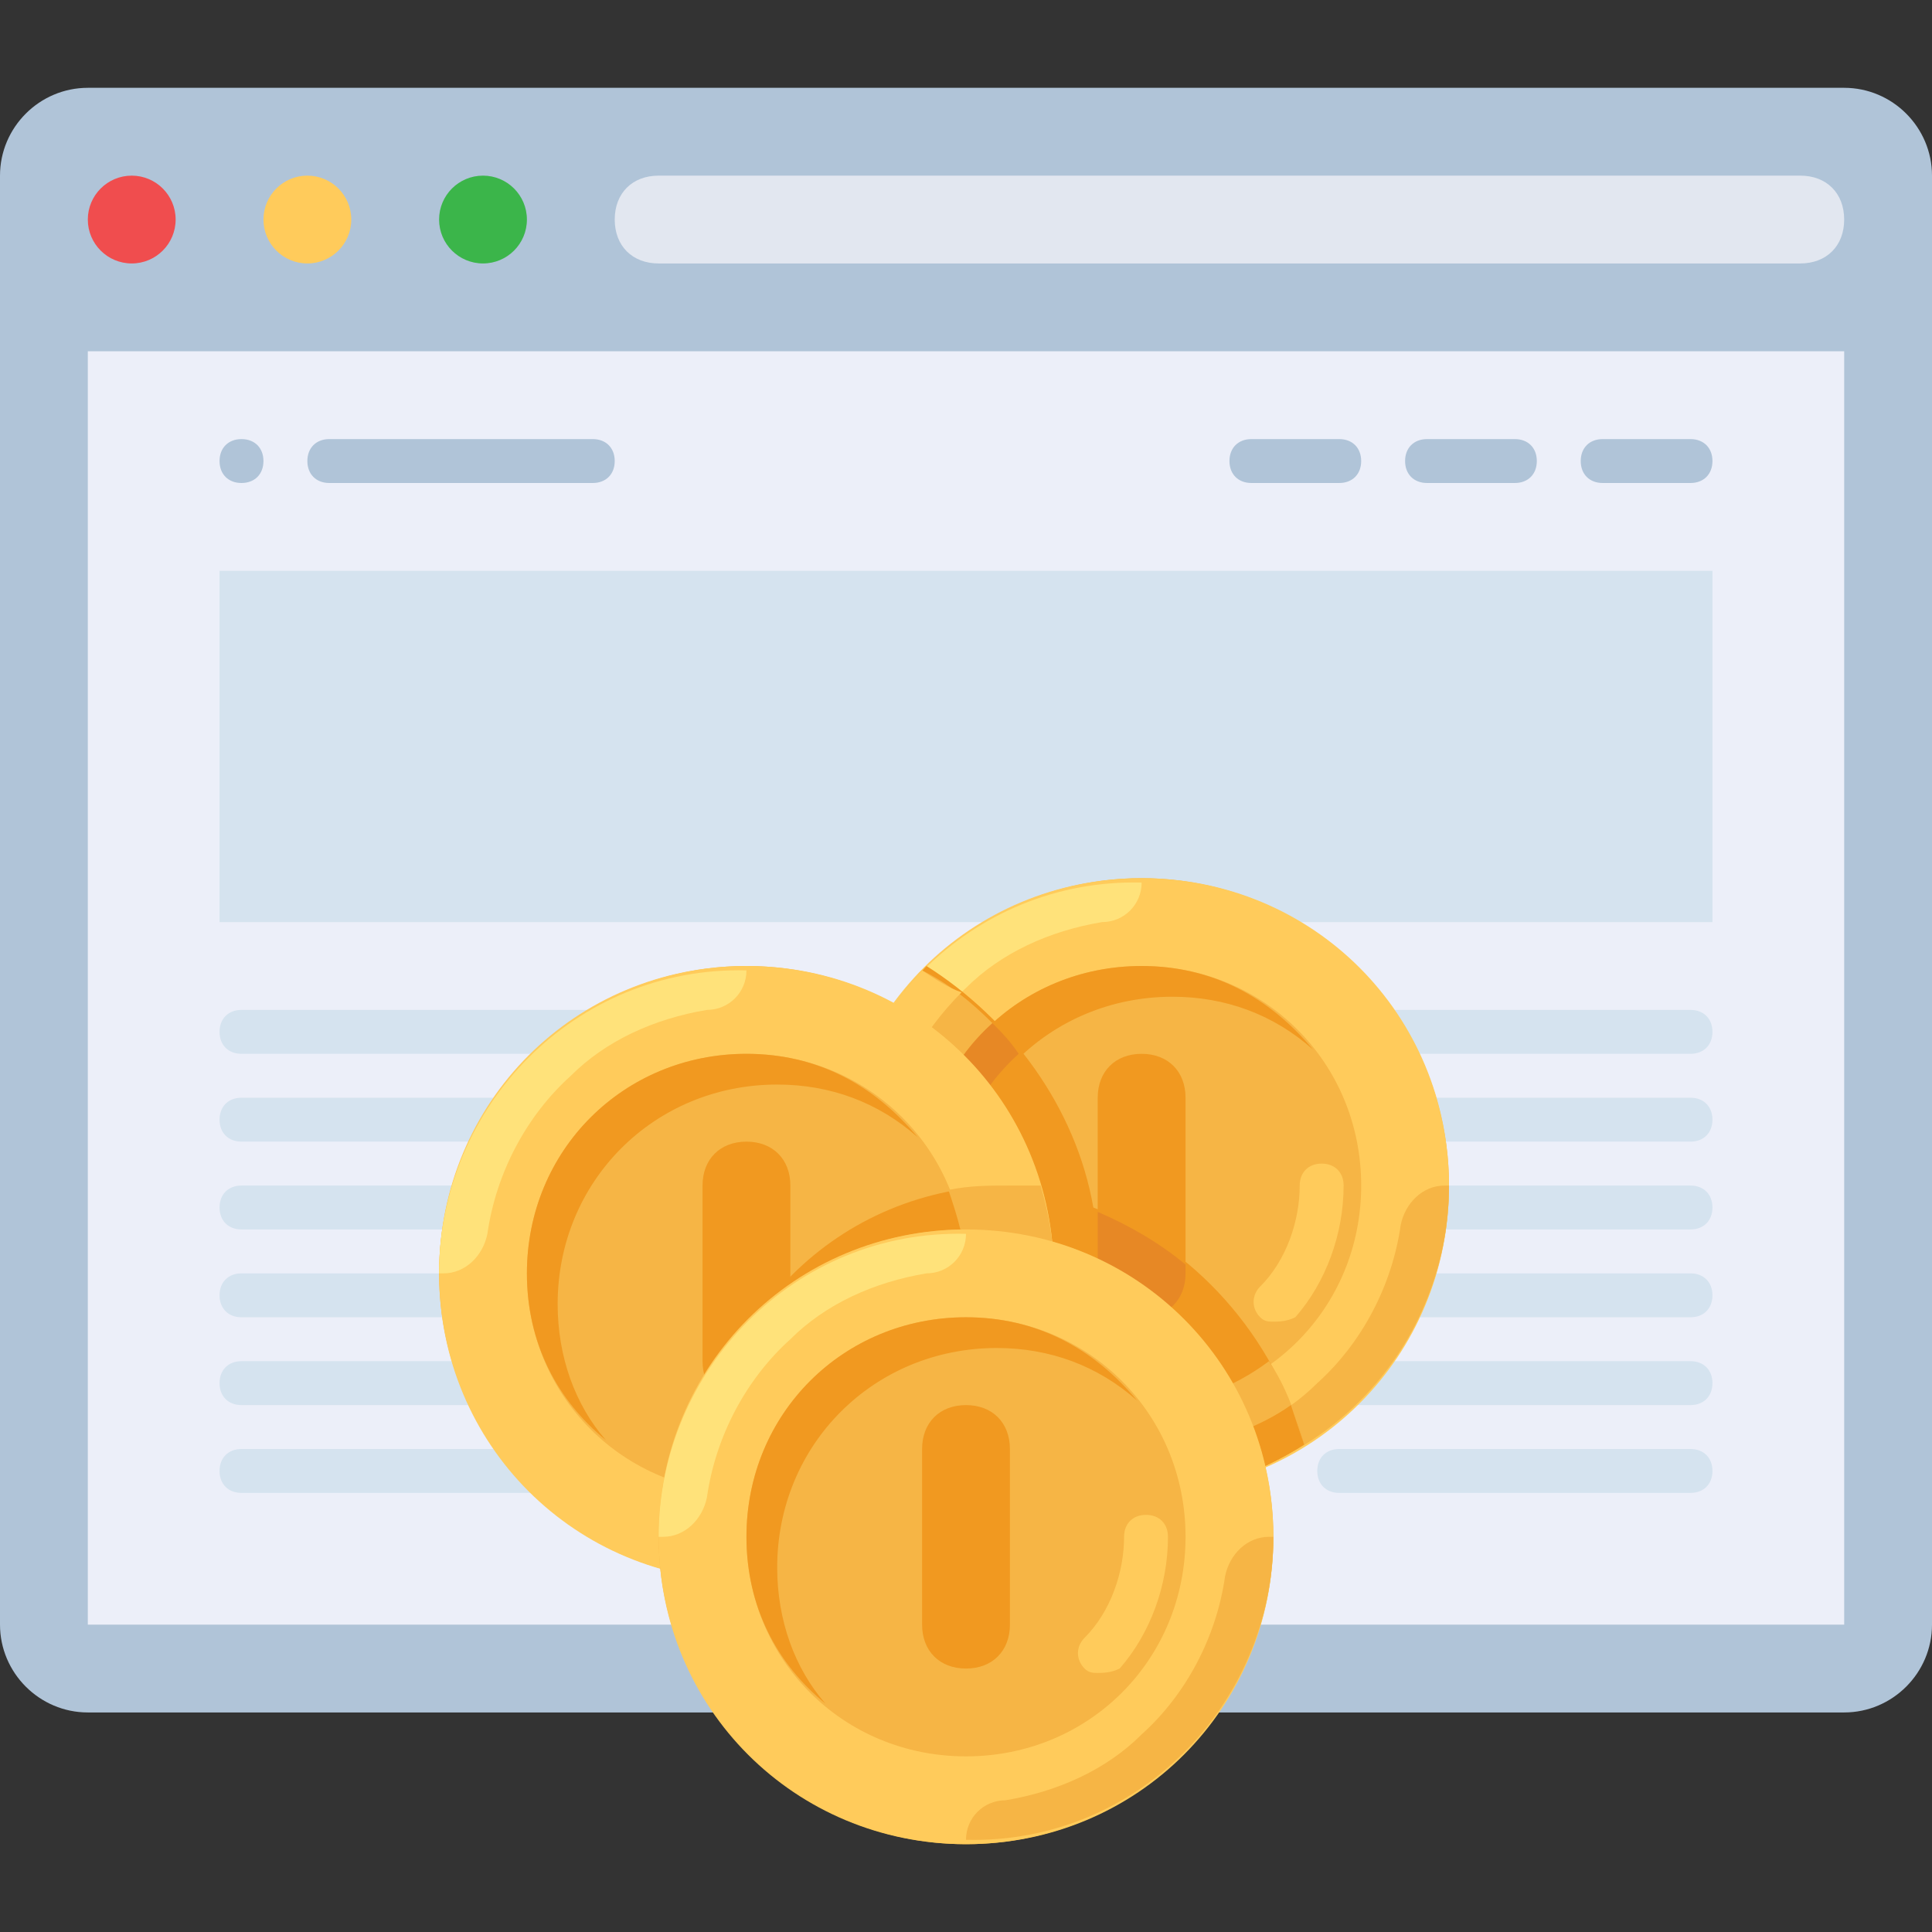 <?xml version="1.0" encoding="iso-8859-1"?>
<!-- Generator: Adobe Illustrator 19.0.0, SVG Export Plug-In . SVG Version: 6.00 Build 0)  -->
<svg version="1.1" id="Capa_1" xmlns="http://www.w3.org/2000/svg" xmlns:xlink="http://www.w3.org/1999/xlink" x="0px" y="0px"
	 viewBox="0 0 512 512" style="enable-background:new 0 0 512 512;" xml:space="preserve">
<rect x="0" y="0" width="512" height="512" fill="#333333" stroke="none"/>
<path style="fill:#B0C4D8;" d="M488.727,453.818H23.273C10.473,453.818,0,443.345,0,430.545v-384
	c0-12.8,10.473-23.273,23.273-23.273h465.455c12.8,0,23.273,10.473,23.273,23.273v384C512,443.345,501.527,453.818,488.727,453.818z
	"/>
<rect x="23.273" y="93.091" style="fill:#ECEFF9;" width="465.455" height="337.455"/>
<g>
	<path style="fill:#D5E3EF;" d="M64,267.636h93.091c3.491,0,5.818,2.327,5.818,5.818l0,0c0,3.491-2.327,5.818-5.818,5.818H64
		c-3.491,0-5.818-2.327-5.818-5.818l0,0C58.182,269.964,60.509,267.636,64,267.636z"/>
	<path style="fill:#D5E3EF;" d="M64,290.909h93.091c3.491,0,5.818,2.327,5.818,5.818l0,0c0,3.491-2.327,5.818-5.818,5.818H64
		c-3.491,0-5.818-2.327-5.818-5.818l0,0C58.182,293.236,60.509,290.909,64,290.909z"/>
	<path style="fill:#D5E3EF;" d="M64,314.182h93.091c3.491,0,5.818,2.327,5.818,5.818l0,0c0,3.491-2.327,5.818-5.818,5.818H64
		c-3.491,0-5.818-2.327-5.818-5.818l0,0C58.182,316.509,60.509,314.182,64,314.182z"/>
	<path style="fill:#D5E3EF;" d="M64,337.455h93.091c3.491,0,5.818,2.327,5.818,5.818l0,0c0,3.491-2.327,5.818-5.818,5.818H64
		c-3.491,0-5.818-2.327-5.818-5.818l0,0C58.182,339.782,60.509,337.455,64,337.455z"/>
	<path style="fill:#D5E3EF;" d="M64,360.727h93.091c3.491,0,5.818,2.327,5.818,5.818l0,0c0,3.491-2.327,5.818-5.818,5.818H64
		c-3.491,0-5.818-2.327-5.818-5.818l0,0C58.182,363.055,60.509,360.727,64,360.727z"/>
	<path style="fill:#D5E3EF;" d="M64,384h93.091c3.491,0,5.818,2.327,5.818,5.818l0,0c0,3.491-2.327,5.818-5.818,5.818H64
		c-3.491,0-5.818-2.327-5.818-5.818l0,0C58.182,386.327,60.509,384,64,384z"/>
	<path style="fill:#D5E3EF;" d="M203.636,267.636h104.727c3.491,0,5.818,2.327,5.818,5.818l0,0c0,3.491-2.327,5.818-5.818,5.818
		H203.636c-3.491,0-5.818-2.327-5.818-5.818l0,0C197.818,269.964,200.145,267.636,203.636,267.636z"/>
	<path style="fill:#D5E3EF;" d="M203.636,290.909h104.727c3.491,0,5.818,2.327,5.818,5.818l0,0c0,3.491-2.327,5.818-5.818,5.818
		H203.636c-3.491,0-5.818-2.327-5.818-5.818l0,0C197.818,293.236,200.145,290.909,203.636,290.909z"/>
	<path style="fill:#D5E3EF;" d="M203.636,314.182h104.727c3.491,0,5.818,2.327,5.818,5.818l0,0c0,3.491-2.327,5.818-5.818,5.818
		H203.636c-3.491,0-5.818-2.327-5.818-5.818l0,0C197.818,316.509,200.145,314.182,203.636,314.182z"/>
	<path style="fill:#D5E3EF;" d="M203.636,337.455h104.727c3.491,0,5.818,2.327,5.818,5.818l0,0c0,3.491-2.327,5.818-5.818,5.818
		H203.636c-3.491,0-5.818-2.327-5.818-5.818l0,0C197.818,339.782,200.145,337.455,203.636,337.455z"/>
	<path style="fill:#D5E3EF;" d="M203.636,384h104.727c3.491,0,5.818,2.327,5.818,5.818l0,0c0,3.491-2.327,5.818-5.818,5.818H203.636
		c-3.491,0-5.818-2.327-5.818-5.818l0,0C197.818,386.327,200.145,384,203.636,384z"/>
	<path style="fill:#D5E3EF;" d="M203.636,360.727h104.727c3.491,0,5.818,2.327,5.818,5.818l0,0c0,3.491-2.327,5.818-5.818,5.818
		H203.636c-3.491,0-5.818-2.327-5.818-5.818l0,0C197.818,363.055,200.145,360.727,203.636,360.727z"/>
	<path style="fill:#D5E3EF;" d="M354.909,267.636H448c3.491,0,5.818,2.327,5.818,5.818l0,0c0,3.491-2.327,5.818-5.818,5.818h-93.091
		c-3.491,0-5.818-2.327-5.818-5.818l0,0C349.091,269.964,351.418,267.636,354.909,267.636z"/>
	<path style="fill:#D5E3EF;" d="M354.909,290.909H448c3.491,0,5.818,2.327,5.818,5.818l0,0c0,3.491-2.327,5.818-5.818,5.818h-93.091
		c-3.491,0-5.818-2.327-5.818-5.818l0,0C349.091,293.236,351.418,290.909,354.909,290.909z"/>
	<path style="fill:#D5E3EF;" d="M354.909,314.182H448c3.491,0,5.818,2.327,5.818,5.818l0,0c0,3.491-2.327,5.818-5.818,5.818h-93.091
		c-3.491,0-5.818-2.327-5.818-5.818l0,0C349.091,316.509,351.418,314.182,354.909,314.182z"/>
	<path style="fill:#D5E3EF;" d="M354.909,337.455H448c3.491,0,5.818,2.327,5.818,5.818l0,0c0,3.491-2.327,5.818-5.818,5.818h-93.091
		c-3.491,0-5.818-2.327-5.818-5.818l0,0C349.091,339.782,351.418,337.455,354.909,337.455z"/>
	<path style="fill:#D5E3EF;" d="M354.909,360.727H448c3.491,0,5.818,2.327,5.818,5.818l0,0c0,3.491-2.327,5.818-5.818,5.818h-93.091
		c-3.491,0-5.818-2.327-5.818-5.818l0,0C349.091,363.055,351.418,360.727,354.909,360.727z"/>
	<path style="fill:#D5E3EF;" d="M354.909,384H448c3.491,0,5.818,2.327,5.818,5.818l0,0c0,3.491-2.327,5.818-5.818,5.818h-93.091
		c-3.491,0-5.818-2.327-5.818-5.818l0,0C349.091,386.327,351.418,384,354.909,384z"/>
	<rect x="58.182" y="151.273" style="fill:#D5E3EF;" width="395.636" height="93.091"/>
</g>
<circle style="fill:#F04D4E;" cx="34.909" cy="58.182" r="11.636"/>
<circle style="fill:#FFCB5B;" cx="81.455" cy="58.182" r="11.636"/>
<circle style="fill:#3BB54A;" cx="128" cy="58.182" r="11.636"/>
<path style="fill:#E2E7F0;" d="M477.091,69.818H174.545c-6.982,0-11.636-4.655-11.636-11.636l0,0
	c0-6.982,4.655-11.636,11.636-11.636h302.545c6.982,0,11.636,4.655,11.636,11.636l0,0C488.727,65.164,484.073,69.818,477.091,69.818
	z"/>
<g>
	<path style="fill:#B0C4D8;" d="M87.273,116.364h69.818c3.491,0,5.818,2.327,5.818,5.818l0,0c0,3.491-2.327,5.818-5.818,5.818
		H87.273c-3.491,0-5.818-2.327-5.818-5.818l0,0C81.455,118.691,83.782,116.364,87.273,116.364z"/>
	<path style="fill:#B0C4D8;" d="M424.727,116.364H448c3.491,0,5.818,2.327,5.818,5.818l0,0c0,3.491-2.327,5.818-5.818,5.818h-23.273
		c-3.491,0-5.818-2.327-5.818-5.818l0,0C418.909,118.691,421.236,116.364,424.727,116.364z"/>
	<path style="fill:#B0C4D8;" d="M378.182,116.364h23.273c3.491,0,5.818,2.327,5.818,5.818l0,0c0,3.491-2.327,5.818-5.818,5.818
		h-23.273c-3.491,0-5.818-2.327-5.818-5.818l0,0C372.364,118.691,374.691,116.364,378.182,116.364z"/>
	<path style="fill:#B0C4D8;" d="M331.636,116.364h23.273c3.491,0,5.818,2.327,5.818,5.818l0,0c0,3.491-2.327,5.818-5.818,5.818
		h-23.273c-3.491,0-5.818-2.327-5.818-5.818l0,0C325.818,118.691,328.145,116.364,331.636,116.364z"/>
	<path style="fill:#B0C4D8;" d="M64,116.364c-3.491,0-5.818,2.327-5.818,5.818l0,0c0,3.491,2.327,5.818,5.818,5.818
		c3.491,0,5.818-2.327,5.818-5.818l0,0C69.818,118.691,67.491,116.364,64,116.364z M64,119.855C64,119.855,64,118.691,64,119.855
		L64,119.855C64,118.691,64,119.855,64,119.855z"/>
</g>
<circle style="fill:#F6B545;" cx="302.545" cy="314.182" r="81.455"/>
<path style="fill:#FFCB5B;" d="M302.545,232.727c-45.382,0-81.455,36.073-81.455,81.455s36.073,81.455,81.455,81.455
	S384,359.564,384,314.182S347.927,232.727,302.545,232.727z M302.545,372.364c-32.582,0-58.182-25.6-58.182-58.182
	S269.964,256,302.545,256s58.182,25.6,58.182,58.182S335.127,372.364,302.545,372.364z"/>
<path style="fill:#F6B545;" d="M302.545,394.473L302.545,394.473C347.927,395.636,384,358.4,384,314.182h-1.164
	c-5.818,0-10.473,4.655-11.636,10.473c-2.327,16.291-10.473,31.418-22.109,41.891c-9.309,9.309-22.109,15.127-36.073,17.454
	C307.2,384,302.545,388.655,302.545,394.473z"/>
<path style="fill:#FFE27A;" d="M302.545,233.891L302.545,233.891c-45.382-1.164-81.455,36.073-81.455,80.291h1.164
	c5.818,0,10.473-4.655,11.636-10.473c2.327-16.291,10.473-31.418,22.109-41.891c9.309-9.309,22.109-15.127,36.073-17.455
	C297.891,244.364,302.545,239.709,302.545,233.891z"/>
<path style="fill:#F19920;" d="M252.509,322.327c0-32.582,25.6-58.182,58.182-58.182c13.964,0,26.764,4.655,37.236,13.964
	C336.291,264.145,321.164,256,302.545,256c-32.582,0-58.182,25.6-58.182,58.182c0,18.618,8.145,33.745,20.945,44.218
	C257.164,349.091,252.509,336.291,252.509,322.327z"/>
<path style="fill:#FFCB5B;" d="M337.455,350.255c-1.164,0-2.327,0-3.491-1.164c-2.327-2.327-2.327-5.818,0-8.145
	c6.982-6.982,10.473-17.455,10.473-26.764c0-3.491,2.327-5.818,5.818-5.818c3.491,0,5.818,2.327,5.818,5.818
	c0,12.8-4.655,25.6-12.8,34.909C340.945,350.255,338.618,350.255,337.455,350.255z"/>
<g>
	<path style="fill:#F19920;" d="M302.545,349.091c-6.982,0-11.636-4.655-11.636-11.636v-46.545c0-6.982,4.655-11.636,11.636-11.636
		c6.982,0,11.636,4.655,11.636,11.636v46.545C314.182,344.436,309.527,349.091,302.545,349.091z"/>
	<path style="fill:#F19920;" d="M345.6,382.836c-8.145-29.091-29.091-52.364-55.855-62.836c-4.655-26.764-22.109-50.036-44.218-64
		c-13.964,15.127-23.273,34.909-23.273,57.018c0,45.382,36.073,81.455,81.455,81.455C318.836,395.636,332.8,390.982,345.6,382.836z"
		/>
</g>
<g>
	<path style="fill:#E78825;" d="M265.309,358.4c-8.145-10.473-13.964-23.273-13.964-37.236c0-16.291,6.982-31.418,18.618-41.891
		c-2.327-3.491-4.655-5.818-6.982-8.145c-11.636,10.473-18.618,25.6-18.618,43.055C244.364,332.8,252.509,347.927,265.309,358.4z"/>
	<path style="fill:#E78825;" d="M290.909,321.164v16.291c0,6.982,4.655,11.636,11.636,11.636c6.982,0,11.636-4.655,11.636-11.636
		v-2.327C307.2,329.309,299.055,324.655,290.909,321.164z"/>
</g>
<path style="fill:#F6B545;" d="M345.6,382.836c-2.327-8.145-4.655-15.127-9.309-22.109c-9.309,6.982-20.945,11.636-33.745,11.636
	c-32.582,0-58.182-25.6-58.182-58.182c0-17.455,6.982-32.582,18.618-43.055c-5.818-5.818-11.636-10.473-18.618-13.964
	c-13.964,15.127-23.273,34.909-23.273,57.018c0,45.382,36.073,81.455,81.455,81.455C318.836,395.636,332.8,390.982,345.6,382.836z"
	/>
<path style="fill:#F19920;" d="M342.109,372.364c-8.145,5.818-18.618,9.309-29.091,11.636c-5.818,1.164-10.473,5.818-10.473,11.636
	l0,0c16.291,0,30.255-4.655,43.055-12.8C344.436,379.345,343.273,375.855,342.109,372.364z"/>
<path style="fill:#FFCB5B;" d="M244.364,257.164c-13.964,15.127-23.273,34.909-23.273,57.018h1.164
	c5.818,0,10.473-4.655,11.636-10.473c2.327-16.291,10.473-30.255,20.945-40.727C251.345,261.818,247.855,259.491,244.364,257.164z"
	/>
<circle style="fill:#F6B545;" cx="197.818" cy="337.455" r="81.455"/>
<path style="fill:#F19920;" d="M186.182,395.636c0,8.145,1.164,15.127,3.491,23.273c2.327,0,5.818,0,8.145,0
	c45.382,0,81.455-36.073,81.455-81.455c0-8.145-1.164-15.127-3.491-23.273c-2.327,0-5.818,0-8.145,0
	C222.255,314.182,186.182,350.255,186.182,395.636z"/>
<path style="fill:#FFCB5B;" d="M197.818,256c-45.382,0-81.455,36.073-81.455,81.455s36.073,81.455,81.455,81.455
	s81.455-36.073,81.455-81.455S243.2,256,197.818,256z M197.818,395.636c-32.582,0-58.182-25.6-58.182-58.182
	s25.6-58.182,58.182-58.182S256,304.873,256,337.455S230.4,395.636,197.818,395.636z"/>
<path style="fill:#F6B545;" d="M197.818,417.745L197.818,417.745c45.382,1.164,81.455-36.073,81.455-80.291h-1.164
	c-5.818,0-10.473,4.655-11.636,10.473c-2.327,16.291-10.473,31.418-22.109,41.891c-9.309,9.309-22.109,15.127-36.073,17.455
	C202.473,407.273,197.818,411.927,197.818,417.745z"/>
<path style="fill:#FFE27A;" d="M197.818,257.164L197.818,257.164c-45.382-1.164-81.455,36.073-81.455,80.291h1.164
	c5.818,0,10.473-4.655,11.636-10.473c2.327-16.291,10.473-31.418,22.109-41.891c9.309-9.309,22.109-15.127,36.073-17.455
	C193.164,267.636,197.818,262.982,197.818,257.164z"/>
<path style="fill:#F19920;" d="M147.782,345.6c0-32.582,25.6-58.182,58.182-58.182c13.964,0,26.764,4.655,37.236,13.964
	c-11.636-13.964-26.764-22.109-45.382-22.109c-32.582,0-58.182,25.6-58.182,58.182c0,18.618,8.145,33.745,20.945,44.218
	C152.436,372.364,147.782,359.564,147.782,345.6z"/>
<path style="fill:#FFCB5B;" d="M232.727,373.527c-1.164,0-2.327,0-3.491-1.164c-2.327-2.327-2.327-5.818,0-8.145
	c6.982-6.982,10.473-17.455,10.473-26.764c0-3.491,2.327-5.818,5.818-5.818s5.818,2.327,5.818,5.818c0,12.8-4.655,25.6-12.8,34.909
	C236.218,373.527,233.891,373.527,232.727,373.527z"/>
<path style="fill:#F19920;" d="M197.818,372.364c-6.982,0-11.636-4.655-11.636-11.636v-46.545c0-6.982,4.655-11.636,11.636-11.636
	c6.982,0,11.636,4.655,11.636,11.636v46.545C209.455,367.709,204.8,372.364,197.818,372.364z"/>
<g>
	<path style="fill:#F6B545;" d="M251.345,315.345c2.327,6.982,4.655,13.964,4.655,22.109c0,32.582-25.6,58.182-58.182,58.182
		c-3.491,0-8.145,0-11.636-1.164v1.164c0,8.145,1.164,15.127,3.491,23.273c2.327,0,5.818,0,8.145,0
		c45.382,0,81.455-36.073,81.455-81.455c0-8.145-1.164-15.127-3.491-23.273c-2.327,0-5.818,0-8.145,0
		C261.818,314.182,257.164,314.182,251.345,315.345z"/>
	<circle style="fill:#F6B545;" cx="256" cy="407.273" r="81.455"/>
</g>
<path style="fill:#FFCB5B;" d="M256,325.818c-45.382,0-81.455,36.073-81.455,81.455s36.073,81.455,81.455,81.455
	s81.455-36.073,81.455-81.455S301.382,325.818,256,325.818z M256,465.455c-32.582,0-58.182-25.6-58.182-58.182
	s25.6-58.182,58.182-58.182s58.182,25.6,58.182,58.182S288.582,465.455,256,465.455z"/>
<path style="fill:#F6B545;" d="M256,487.564L256,487.564c45.382,1.164,81.455-36.073,81.455-80.291h-1.164
	c-5.818,0-10.473,4.655-11.636,10.473c-2.327,16.291-10.473,31.418-22.109,41.891c-9.309,9.309-22.109,15.127-36.073,17.455
	C260.655,477.091,256,481.745,256,487.564z"/>
<path style="fill:#FFE27A;" d="M256,326.982L256,326.982c-45.382-1.164-81.455,36.073-81.455,80.291h1.164
	c5.818,0,10.473-4.655,11.636-10.473c2.327-16.291,10.473-31.418,22.109-41.891c9.309-9.309,22.109-15.127,36.073-17.455
	C251.345,337.455,256,332.8,256,326.982z"/>
<path style="fill:#F19920;" d="M205.964,415.418c0-32.582,25.6-58.182,58.182-58.182c13.964,0,26.764,4.655,37.236,13.964
	c-11.636-13.964-26.764-22.109-45.382-22.109c-32.582,0-58.182,25.6-58.182,58.182c0,18.618,8.145,33.745,20.945,44.218
	C210.618,442.182,205.964,429.382,205.964,415.418z"/>
<path style="fill:#FFCB5B;" d="M290.909,443.345c-1.164,0-2.327,0-3.491-1.164c-2.327-2.327-2.327-5.818,0-8.145
	c6.982-6.982,10.473-17.455,10.473-26.764c0-3.491,2.327-5.818,5.818-5.818s5.818,2.327,5.818,5.818c0,12.8-4.655,25.6-12.8,34.909
	C294.4,443.345,292.073,443.345,290.909,443.345z"/>
<path style="fill:#F19920;" d="M256,442.182c-6.982,0-11.636-4.655-11.636-11.636V384c0-6.982,4.655-11.636,11.636-11.636
	c6.982,0,11.636,4.655,11.636,11.636v46.545C267.636,437.527,262.982,442.182,256,442.182z"/>
<g>
</g>
<g>
</g>
<g>
</g>
<g>
</g>
<g>
</g>
<g>
</g>
<g>
</g>
<g>
</g>
<g>
</g>
<g>
</g>
<g>
</g>
<g>
</g>
<g>
</g>
<g>
</g>
<g>
</g>
</svg>
